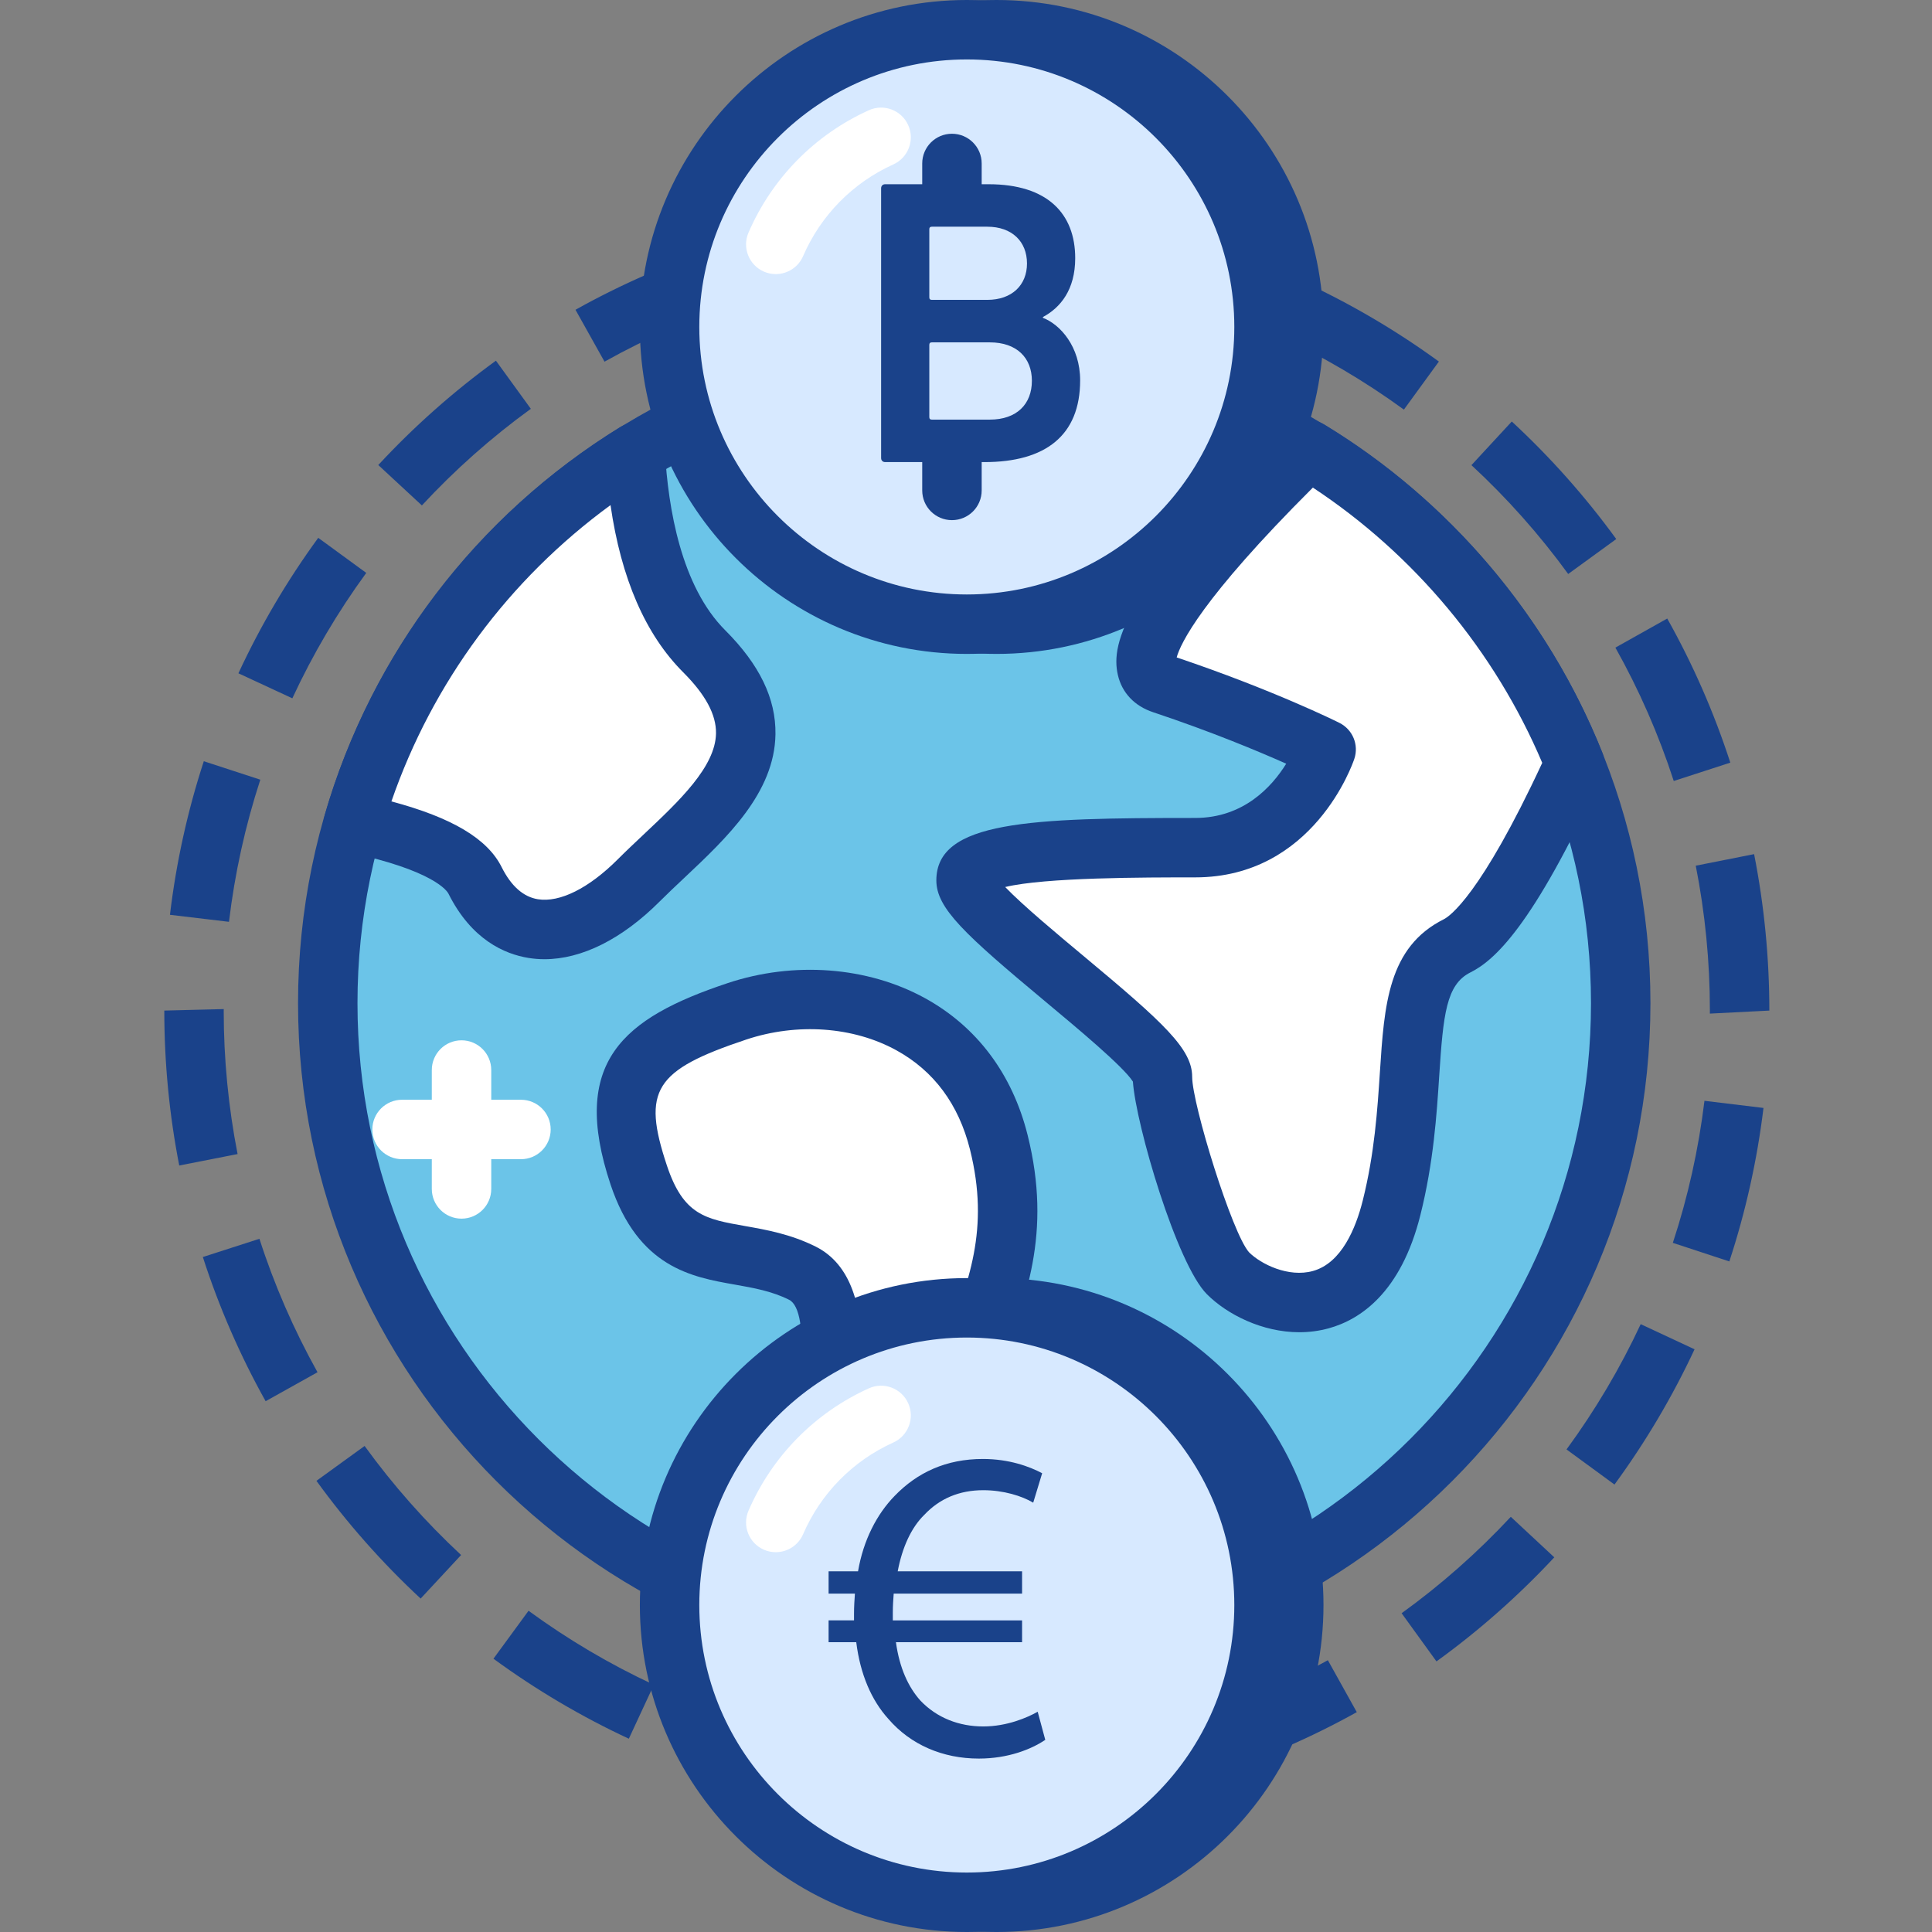 <svg width="443" height="443" viewBox="0 0 443 443" fill="none" xmlns="http://www.w3.org/2000/svg">
<rect x="0" y="0" width="443" height="443" fill="#808080" stroke="none"/>
<g clip-path="url(#clip0_1_1242)">
<path d="M371.626 230.018C371.626 311.886 305.26 378.253 223.391 378.253C141.523 378.253 75.156 311.886 75.156 230.018C75.156 148.153 141.523 81.786 223.391 81.786C305.26 81.786 371.626 148.153 371.626 230.018V230.018Z" fill="#6BC4E8"/>
<path d="M223.391 385.07C137.896 385.07 68.34 315.513 68.34 230.018C68.34 144.526 137.896 74.97 223.391 74.97C308.883 74.97 378.439 144.526 378.439 230.018C378.439 315.513 308.883 385.07 223.391 385.07V385.07ZM223.391 88.6C145.411 88.6 81.969 152.041 81.969 230.018C81.969 307.998 145.411 371.44 223.391 371.44C301.368 371.44 364.81 307.998 364.81 230.018C364.81 152.041 301.368 88.6 223.391 88.6V88.6Z" fill="#1A428A"/>
<path fill-rule="evenodd" clip-rule="evenodd" d="M81.037 188.695C93.801 191.398 105.766 195.543 108.932 201.873C116.436 216.883 131.446 216.883 146.456 201.873C161.47 186.863 183.984 171.852 161.47 149.335C150.231 138.099 146.538 119.56 145.657 103.801C114.731 122.886 91.379 153.02 81.037 188.695Z" fill="white"/>
<path d="M124.836 219.945C123.596 219.945 122.371 219.843 121.162 219.648C115.722 218.763 108.125 215.495 102.833 204.919C102.568 204.388 99.659 199.603 79.629 195.364C77.773 194.97 76.166 193.828 75.195 192.201C74.22 190.571 73.963 188.617 74.493 186.796C85.206 149.826 109.205 118.292 142.073 98.006C144.116 96.727 146.675 96.653 148.808 97.76C150.937 98.868 152.322 101.02 152.462 103.423C153.199 116.6 156.202 134.43 166.287 144.515C174.16 152.388 177.931 160.188 177.811 168.362C177.608 181.801 166.634 192.127 156.958 201.241C155.016 203.062 153.09 204.88 151.276 206.689C142.634 215.339 133.384 219.945 124.836 219.945ZM89.749 183.762C103.676 187.479 111.779 192.33 115.024 198.827C117.196 203.171 119.996 205.656 123.346 206.194C128.365 206.993 135.018 203.671 141.636 197.057C143.543 195.146 145.571 193.243 147.611 191.32C155.699 183.704 164.06 175.83 164.177 168.155C164.239 163.862 161.782 159.283 156.65 154.151C148.004 145.505 142.42 132.648 139.99 115.816C116.677 132.847 99.171 156.495 89.749 183.762Z" fill="#1A428A"/>
<path fill-rule="evenodd" clip-rule="evenodd" d="M183.984 344.477C183.984 344.477 198.998 299.446 183.984 291.939C168.974 284.435 153.963 291.939 146.456 269.425C138.953 246.908 146.456 239.401 168.974 231.897C191.491 224.39 221.512 231.897 229.019 261.918C236.526 291.939 221.516 306.953 214.008 336.974C208.549 358.816 183.984 344.477 183.984 344.477V344.477Z" fill="white"/>
<path d="M199.739 355.911C190.403 355.911 181.765 351.071 180.548 350.361C177.764 348.735 176.5 345.381 177.518 342.328C184.261 322.049 185.922 300.522 180.938 298.034C176.968 296.049 172.842 295.324 168.478 294.551C158.624 292.816 146.355 290.652 139.99 271.578C130.658 243.577 142.759 233.453 166.817 225.435C182.011 220.362 198.916 221.641 212.063 228.855C223.984 235.399 232.131 246.26 235.629 260.272C241.26 282.782 235.251 298.061 228.894 314.234C225.954 321.71 222.92 329.435 220.615 338.627C218.201 348.314 212.636 352.479 208.397 354.261C205.577 355.451 202.625 355.911 199.739 355.911V355.911ZM183.984 344.477H184.05H183.984ZM192.279 340.776C195.757 342.02 200.125 342.967 203.12 341.696C203.861 341.372 206.123 340.417 207.394 335.324C209.906 325.27 213.252 316.757 216.208 309.25C222.225 293.939 226.975 281.854 222.413 263.571C219.815 253.202 214.125 245.539 205.503 240.808C195.637 235.395 182.779 234.487 171.13 238.359C150.056 245.387 147.162 249.977 152.922 267.264C156.717 278.64 161.736 279.522 170.842 281.128C175.74 281.994 181.285 282.973 187.03 285.839C203.436 294.044 196.865 325.056 192.279 340.776V340.776Z" fill="#1A428A"/>
<path d="M296.657 368.031C296.657 405.672 266.141 436.184 228.5 436.184C190.863 436.184 160.347 405.672 160.347 368.031C160.347 330.391 190.863 299.879 228.5 299.879C266.141 299.879 296.657 330.391 296.657 368.031Z" fill="#1A428A"/>
<path d="M228.5 443.001C187.162 443.001 153.534 409.369 153.534 368.031C153.534 326.694 187.162 293.062 228.5 293.062C269.842 293.062 303.47 326.694 303.47 368.031C303.47 409.369 269.842 443.001 228.5 443.001V443.001ZM228.5 306.692C194.681 306.692 167.164 334.205 167.164 368.031C167.164 401.854 194.681 429.367 228.5 429.367C262.327 429.367 289.84 401.854 289.84 368.031C289.84 334.205 262.327 306.692 228.5 306.692Z" fill="#1A428A"/>
<path d="M296.657 74.97C296.657 112.611 266.141 143.122 228.5 143.122C190.863 143.122 160.347 112.611 160.347 74.97C160.347 37.329 190.863 6.817 228.5 6.817C266.141 6.817 296.657 37.329 296.657 74.97Z" fill="#1A428A"/>
<path d="M228.5 149.939C187.162 149.939 153.534 116.307 153.534 74.97C153.534 33.632 187.162 0 228.5 0C269.842 0 303.47 33.632 303.47 74.97C303.47 116.307 269.842 149.939 228.5 149.939V149.939ZM228.5 13.63C194.681 13.63 167.164 41.143 167.164 74.97C167.164 108.793 194.681 136.31 228.5 136.31C262.327 136.31 289.84 108.793 289.84 74.97C289.84 41.143 262.327 13.63 228.5 13.63Z" fill="#1A428A"/>
<path fill-rule="evenodd" clip-rule="evenodd" d="M300.093 103.154C277.692 125.059 253.346 152.439 266.547 156.842C289.064 164.345 304.074 171.852 304.074 171.852C304.074 171.852 296.567 194.37 274.054 194.37C251.536 194.37 221.516 194.37 221.516 201.873C221.516 209.38 266.547 239.401 266.547 246.908C266.547 254.411 276.249 286.631 281.557 291.939C289.064 299.446 311.581 306.949 319.085 276.928C326.592 246.908 319.085 224.39 334.095 216.883C342.487 212.687 353.219 192.268 361.058 175.066C349.043 144.987 327.489 119.751 300.093 103.154V103.154Z" fill="white"/>
<path d="M297.928 305.475C289.407 305.475 281.389 301.407 276.741 296.763C269.846 289.868 260.482 258.053 259.769 248.004C257.593 244.56 246.864 235.629 239.677 229.635C221.172 214.212 214.699 208.249 214.699 201.873C214.699 188.216 236.144 187.553 274.054 187.553C285.168 187.553 291.657 180.381 294.925 175.112C288.623 172.309 277.84 167.789 264.39 163.304C260.127 161.884 257.261 158.85 256.321 154.763C254.617 147.362 257.92 134.863 295.331 98.279C297.562 96.103 300.962 95.721 303.63 97.319C332.309 114.697 354.951 141.414 367.391 172.543C368.085 174.274 368.039 176.201 367.267 177.901C351.375 212.757 342.468 220.319 337.148 222.979C331.611 225.747 330.928 232.623 330.008 246.674C329.435 255.518 328.717 266.52 325.695 278.582C321.222 296.49 311.808 302.601 304.698 304.57C302.44 305.194 300.163 305.475 297.928 305.475ZM230.485 203.39C234.564 207.637 242.625 214.344 248.401 219.165C266.894 234.573 273.359 240.528 273.359 246.904C273.359 253.206 282.54 282.864 286.404 287.15C289.099 289.848 295.436 292.995 301.056 291.432C307.604 289.614 310.879 281.639 312.474 275.279C315.193 264.402 315.836 254.512 316.409 245.788C317.408 230.431 318.273 217.176 331.053 210.784C332.363 210.133 339.477 205.351 353.629 174.917C342.768 149.292 324.275 127.122 301.036 111.803C275.344 137.44 270.653 147.654 269.807 150.743C291.946 158.211 306.508 165.437 307.124 165.753C310.162 167.27 311.62 170.784 310.54 174.005C310.174 175.116 301.169 201.179 274.054 201.179C262.311 201.179 239.665 201.179 230.485 203.39V203.39ZM269.627 151.842H269.694H269.627Z" fill="#1A428A"/>
<path d="M221.687 415.738L221.169 402.1L221.945 402.116C232.689 402.108 243.702 401.051 254.43 398.965L257.027 412.345C245.453 414.595 233.562 415.738 221.687 415.738ZM199.548 414.42C187.599 412.984 175.755 410.36 164.341 406.62L168.58 393.669C179.148 397.128 190.111 399.557 201.17 400.883L199.548 414.42ZM278.028 406.955L273.859 393.977C284.427 390.576 294.73 386.103 304.476 380.679L311.106 392.589C300.584 398.446 289.454 403.282 278.028 406.955V406.955ZM144.19 398.68C133.314 393.622 122.87 387.452 113.148 380.335L121.193 369.342C130.198 375.925 139.87 381.642 149.935 386.314L144.19 398.68ZM329.376 380.955L321.385 369.907C330.406 363.395 338.825 355.954 346.418 347.799L356.394 357.089C348.197 365.887 339.114 373.92 329.376 380.955V380.955ZM96.453 366.546C87.647 358.368 79.61 349.281 72.559 339.551L83.603 331.553C90.132 340.569 97.576 348.981 105.731 356.562L96.453 366.546ZM370.195 340.401L359.198 332.348C365.781 323.363 371.506 313.7 376.205 303.623L388.556 309.386C383.478 320.271 377.301 330.699 370.195 340.401ZM60.907 321.292C55.037 310.786 50.194 299.656 46.512 288.23L59.487 284.049C62.892 294.626 67.376 304.921 72.805 314.651L60.907 321.292ZM396.531 289.24L383.575 284.981C387.046 274.44 389.48 263.486 390.825 252.41L404.361 254.048C402.907 266.013 400.27 277.853 396.531 289.24ZM41.099 267.245C38.826 255.624 37.672 243.671 37.672 231.722L51.305 231.379L51.297 231.909C51.301 242.79 52.37 253.861 54.476 264.621L41.099 267.245ZM392.065 232.416L392.069 231.523C392.069 220.541 390.977 209.361 388.828 198.5L402.209 195.848C404.525 207.59 405.703 219.656 405.703 231.722L392.065 232.416ZM52.506 211.369L38.97 209.762C40.394 197.805 43.002 185.958 46.731 174.547L59.69 178.778C56.238 189.339 53.821 200.309 52.506 211.369ZM383.786 179.079C380.358 168.495 375.854 158.207 370.402 148.496L382.289 141.828C388.181 152.322 393.044 163.437 396.753 174.871L383.786 179.079ZM67.033 160.122L54.667 154.385C59.713 143.505 65.875 133.049 72.972 123.323L83.982 131.365C77.406 140.369 71.709 150.045 67.033 160.122ZM359.58 131.614C353.028 122.61 345.568 114.217 337.394 106.656L346.648 96.649C355.474 104.815 363.531 113.878 370.601 123.604L359.58 131.614ZM96.738 115.894L86.739 106.628C94.905 97.819 103.98 89.769 113.714 82.703L121.72 93.74C112.704 100.279 104.299 107.736 96.738 115.894ZM321.908 93.923C312.88 87.348 303.205 81.658 293.128 76.998L298.849 64.631C309.725 69.658 320.188 75.808 329.93 82.902L321.908 93.923ZM138.614 82.929L131.957 71.031C142.467 65.154 153.585 60.303 165.011 56.606L169.204 69.572C158.631 72.993 148.34 77.485 138.614 82.929ZM274.471 69.678C263.91 66.238 252.94 63.836 241.873 62.529L243.471 48.993C255.424 50.405 267.28 53.002 278.69 56.715L274.471 69.678ZM188.617 64.546L185.988 51.169C197.661 48.872 209.672 47.706 221.687 47.706L221.859 61.34H221.687C210.557 61.34 199.431 62.416 188.617 64.546Z" fill="#1A428A"/>
<path d="M289.84 368.031C289.84 405.672 259.328 436.184 221.687 436.184C184.046 436.184 153.534 405.672 153.534 368.031C153.534 330.391 184.046 299.879 221.687 299.879C259.328 299.879 289.84 330.391 289.84 368.031Z" fill="#D7E9FF"/>
<path d="M221.687 443.001C180.349 443.001 146.718 409.369 146.718 368.031C146.718 326.694 180.349 293.062 221.687 293.062C263.025 293.062 296.657 326.694 296.657 368.031C296.657 409.369 263.025 443.001 221.687 443.001ZM221.687 306.692C187.864 306.692 160.347 334.205 160.347 368.031C160.347 401.854 187.864 429.367 221.687 429.367C255.51 429.367 283.023 401.854 283.023 368.031C283.023 334.205 255.51 306.692 221.687 306.692Z" fill="#1A428A"/>
<path d="M177.881 355.911C176.976 355.911 176.06 355.731 175.178 355.353C171.723 353.856 170.136 349.843 171.633 346.388C177.038 333.9 186.839 323.944 199.224 318.34C202.656 316.784 206.692 318.321 208.241 321.741C209.793 325.169 208.268 329.209 204.84 330.761C195.551 334.957 188.196 342.433 184.14 351.804C183.029 354.374 180.517 355.911 177.881 355.911V355.911Z" fill="white"/>
<path d="M239.677 398.941C236.51 401.082 231.191 403.235 224.444 403.235C216.165 403.235 208.802 400.068 203.697 394.137C199.809 389.843 197.255 383.911 196.335 376.553H189.994V371.545H195.824C195.824 371.034 195.824 370.52 195.824 370.009C195.824 368.371 195.925 366.842 196.027 365.411H189.994V360.298H196.744C197.969 353.146 201.038 347.214 205.125 343.018C210.339 337.601 216.988 334.536 225.369 334.536C231.398 334.536 236.101 336.279 238.963 337.808L236.912 344.559C234.358 343.022 230.072 341.696 225.466 341.696C219.948 341.696 215.448 343.634 211.973 347.312C208.908 350.284 206.864 354.881 205.842 360.298H234.358V365.411H204.922C204.817 366.741 204.719 368.273 204.719 369.704V371.549H234.358V376.549H205.433C206.248 382.48 208.295 386.875 211.049 389.941C214.835 393.926 219.948 395.868 225.466 395.868C230.883 395.868 235.59 393.829 237.938 392.495L239.677 398.941Z" fill="#1A428A"/>
<path d="M289.84 74.97C289.84 112.611 259.328 143.122 221.687 143.122C184.046 143.122 153.534 112.611 153.534 74.97C153.534 37.329 184.046 6.817 221.687 6.817C259.328 6.817 289.84 37.329 289.84 74.97Z" fill="#D7E9FF"/>
<path d="M221.687 149.939C180.349 149.939 146.718 116.307 146.718 74.97C146.718 33.632 180.349 0 221.687 0C263.025 0 296.657 33.632 296.657 74.97C296.657 116.307 263.025 149.939 221.687 149.939ZM221.687 13.63C187.864 13.63 160.347 41.143 160.347 74.97C160.347 108.793 187.864 136.31 221.687 136.31C255.51 136.31 283.023 108.793 283.023 74.97C283.023 41.143 255.51 13.63 221.687 13.63Z" fill="#1A428A"/>
<path d="M177.881 62.849C176.976 62.849 176.06 62.67 175.178 62.291C171.723 60.794 170.136 56.781 171.633 53.326C177.038 40.839 186.839 30.883 199.224 25.278C202.656 23.726 206.692 25.251 208.241 28.679C209.793 32.107 208.268 36.147 204.84 37.699C195.551 41.899 188.196 49.371 184.14 58.743C183.029 61.312 180.517 62.849 177.881 62.849Z" fill="white"/>
<path d="M202.036 43.182C202.036 42.617 202.411 42.243 202.972 42.243H226.679C240.168 42.243 246.541 48.985 246.541 59.203C246.541 66.418 243.171 70.536 239.139 72.692V72.879C243.078 74.385 247.672 79.443 247.672 87.215C247.672 99.866 239.704 105.958 225.739 105.958H202.972C202.411 105.958 202.036 105.583 202.036 105.018V43.182ZM226.398 68.757C232.018 68.757 235.485 65.384 235.485 60.42C235.485 55.362 232.018 51.984 226.398 51.984H213.654C213.275 51.984 213.088 52.172 213.088 52.546V68.2C213.088 68.574 213.275 68.757 213.654 68.757H226.398ZM213.654 96.216H226.96C233.149 96.216 236.608 92.655 236.608 87.309C236.608 82.064 233.149 78.503 226.96 78.503H213.654C213.271 78.503 213.088 78.69 213.088 79.068V95.647C213.088 96.029 213.271 96.216 213.654 96.216Z" fill="#1A428A"/>
<path d="M218.279 51.115C214.512 51.115 211.462 48.069 211.462 44.302V37.485C211.462 33.718 214.512 30.668 218.279 30.668C222.046 30.668 225.096 33.718 225.096 37.485V44.302C225.096 48.069 222.046 51.115 218.279 51.115Z" fill="#1A428A"/>
<path d="M218.279 119.267C214.512 119.267 211.462 116.222 211.462 112.454V105.638C211.462 101.87 214.512 98.825 218.279 98.825C222.046 98.825 225.096 101.87 225.096 105.638V112.454C225.096 116.222 222.046 119.267 218.279 119.267Z" fill="#1A428A"/>
<path d="M105.824 279.432C102.061 279.432 99.011 276.382 99.011 272.615V245.356C99.011 241.588 102.061 238.539 105.824 238.539C109.588 238.539 112.641 241.588 112.641 245.356V272.615C112.641 276.382 109.588 279.432 105.824 279.432Z" fill="white"/>
<path d="M119.454 265.798H92.195C88.431 265.798 85.378 262.752 85.378 258.985C85.378 255.218 88.431 252.168 92.195 252.168H119.454C123.221 252.168 126.271 255.218 126.271 258.985C126.271 262.752 123.221 265.798 119.454 265.798Z" fill="white"/>
</g>
<defs>
<clipPath id="clip0_1_1242">
<rect width="443" height="443" fill="white"/>
</clipPath>
</defs>
</svg>
